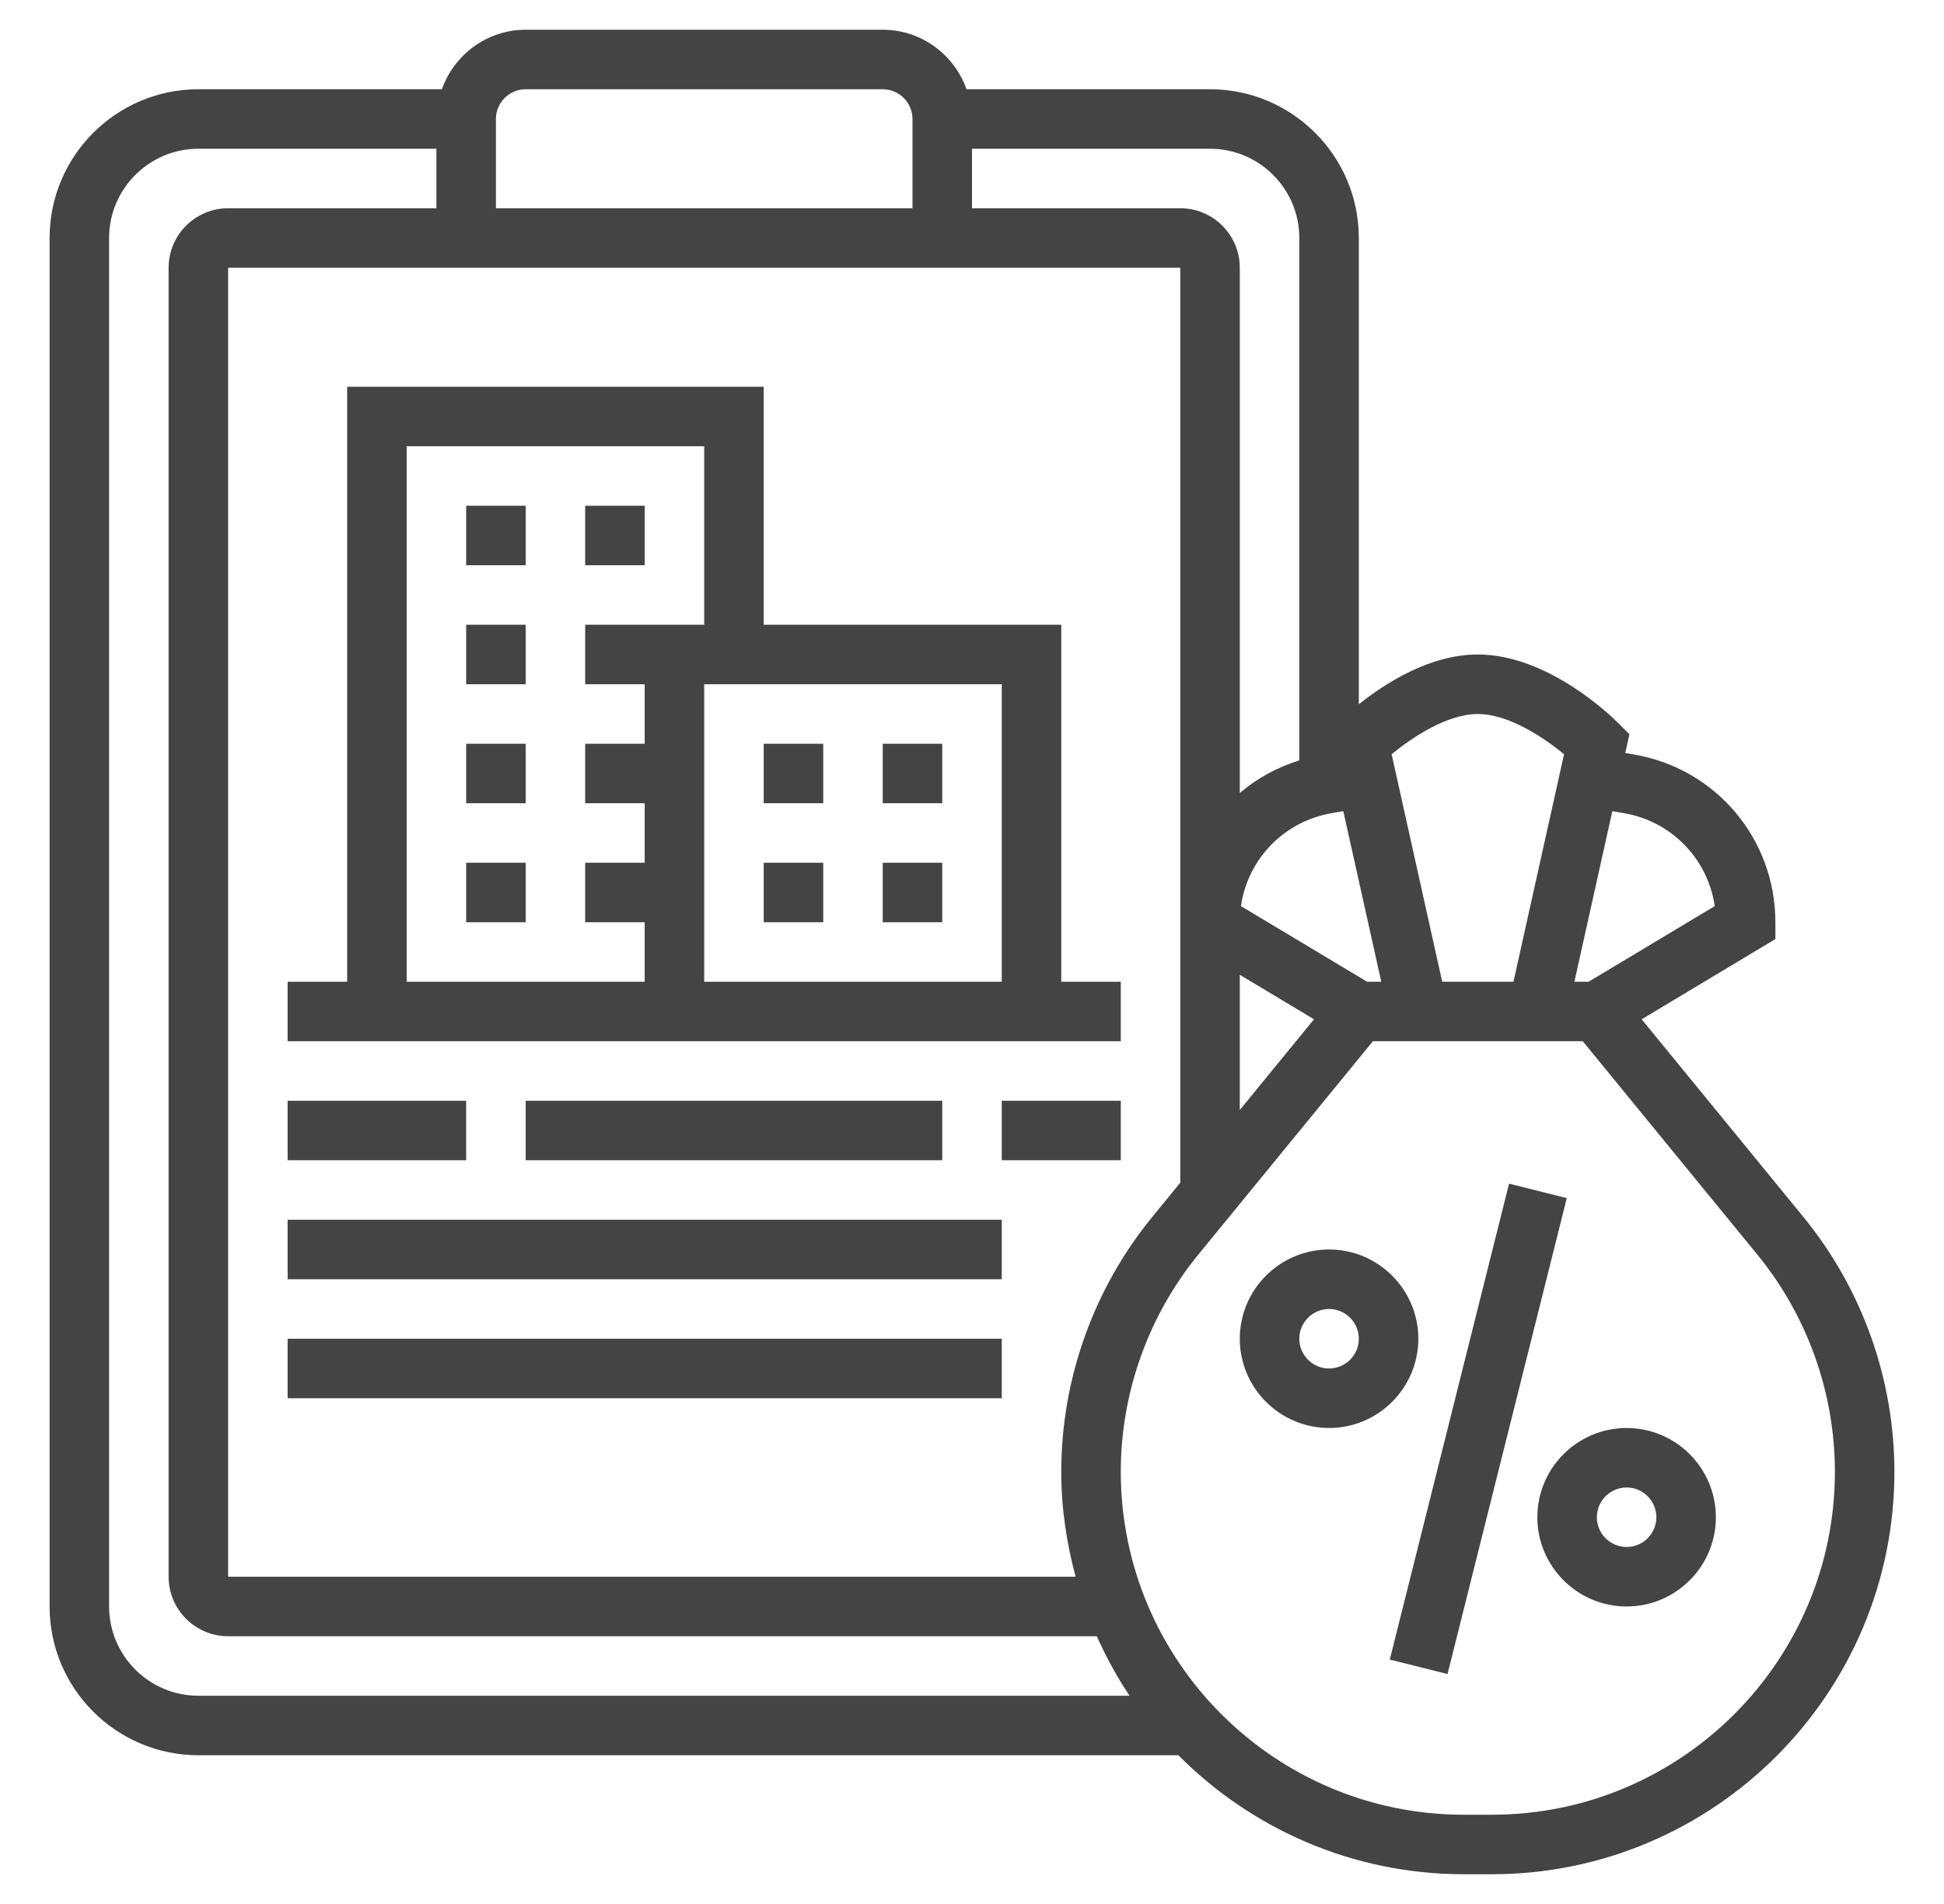 <svg width="49" height="48" viewBox="0 0 49 48" fill="none" xmlns="http://www.w3.org/2000/svg">
<path d="M45.456 30.68L41.38 25.697L44.75 23.674V23.25C44.75 21.143 43.242 19.363 41.164 19.017L40.966 18.984L41.071 18.511L40.78 18.22C40.605 18.044 39.01 16.5 37.25 16.5C36.025 16.5 34.892 17.242 34.25 17.756V6C34.25 3.932 32.568 2.25 30.5 2.25H24.362C24.052 1.379 23.227 0.75 22.25 0.75H13.25C12.274 0.75 11.448 1.379 11.138 2.25H5C2.932 2.25 1.25 3.932 1.25 6V40.5C1.25 42.568 2.932 44.25 5 44.25H29.702C31.541 46.101 34.087 47.25 36.896 47.25H37.604C43.199 47.25 47.75 42.699 47.75 37.104C47.75 34.769 46.935 32.487 45.456 30.68ZM40.917 20.497C42.133 20.699 43.049 21.656 43.221 22.843L40.042 24.75H39.684L40.64 20.45L40.917 20.497ZM37.25 18C38.026 18 38.916 18.595 39.423 19.015L38.148 24.75H36.352L35.077 19.015C35.584 18.595 36.474 18 37.25 18ZM27.112 39.75H5.75V6.75H29.75V23.25V23.674V29.816L29.044 30.679C27.564 32.487 26.75 34.769 26.75 37.104C26.75 38.02 26.884 38.905 27.112 39.75ZM31.25 24.575L33.12 25.697L31.25 27.983V24.575ZM34.458 24.75L31.279 22.843C31.451 21.655 32.367 20.699 33.583 20.497L33.859 20.45L34.816 24.75H34.458ZM32.75 6V19.169C32.189 19.346 31.68 19.623 31.25 19.991V6.75C31.25 5.923 30.577 5.25 29.75 5.25H24.5V3.75H30.5C31.741 3.75 32.75 4.76 32.75 6ZM13.25 2.25H22.25C22.663 2.25 23 2.587 23 3V5.25H12.5V3C12.5 2.587 12.837 2.25 13.25 2.25ZM5 42.75C3.76 42.75 2.75 41.74 2.75 40.5V6C2.75 4.76 3.76 3.75 5 3.75H11V5.25H5.75C4.923 5.25 4.25 5.923 4.25 6.75V39.75C4.25 40.577 4.923 41.25 5.75 41.25H27.645C27.881 41.773 28.154 42.278 28.471 42.75H5ZM37.604 45.75H36.896C32.128 45.75 28.25 41.872 28.25 37.104C28.25 35.114 28.944 33.169 30.204 31.629L34.605 26.25H39.895L44.295 31.629C45.556 33.169 46.25 35.114 46.25 37.104C46.25 41.872 42.372 45.75 37.604 45.75Z" fill="#444444"/>
<path d="M41 36C39.76 36 38.75 37.01 38.75 38.25C38.75 39.49 39.76 40.5 41 40.5C42.24 40.5 43.25 39.49 43.25 38.25C43.25 37.01 42.24 36 41 36ZM41 39C40.587 39 40.25 38.663 40.25 38.25C40.25 37.837 40.587 37.5 41 37.5C41.413 37.5 41.75 37.837 41.75 38.25C41.75 38.663 41.413 39 41 39Z" fill="#444444"/>
<path d="M35.75 33.75C35.75 32.51 34.74 31.5 33.5 31.5C32.26 31.5 31.25 32.51 31.25 33.75C31.25 34.99 32.26 36 33.5 36C34.74 36 35.75 34.99 35.75 33.75ZM33.5 34.5C33.087 34.5 32.75 34.163 32.75 33.75C32.75 33.337 33.087 33 33.5 33C33.913 33 34.25 33.337 34.25 33.75C34.25 34.163 33.913 34.5 33.5 34.5Z" fill="#444444"/>
<path d="M35.031 41.838L38.037 29.84L39.492 30.205L36.486 42.203L35.031 41.838Z" fill="#444444"/>
<path d="M26.75 15.75H19.25V9.75H8.75V24.75H7.25V26.25H28.25V24.75H26.75V15.75ZM25.25 24.75H17.75V17.25H25.25V24.75ZM10.25 11.25H17.75V15.75H16.25H14.75V17.25H16.25V18.75H14.75V20.25H16.25V21.75H14.75V23.25H16.25V24.75H10.25V11.25Z" fill="#444444"/>
<path d="M25.25 27.75H28.25V29.25H25.25V27.75Z" fill="#444444"/>
<path d="M13.25 27.75H23.75V29.25H13.25V27.75Z" fill="#444444"/>
<path d="M7.25 27.75H11.75V29.25H7.25V27.75Z" fill="#444444"/>
<path d="M7.25 30.75H25.25V32.25H7.25V30.75Z" fill="#444444"/>
<path d="M7.25 33.75H25.25V35.25H7.25V33.75Z" fill="#444444"/>
<path d="M19.25 18.75H20.75V20.25H19.25V18.75Z" fill="#444444"/>
<path d="M22.25 18.75H23.75V20.25H22.25V18.75Z" fill="#444444"/>
<path d="M19.25 21.75H20.75V23.25H19.25V21.75Z" fill="#444444"/>
<path d="M22.25 21.75H23.75V23.25H22.25V21.75Z" fill="#444444"/>
<path d="M11.75 18.75H13.25V20.25H11.75V18.75Z" fill="#444444"/>
<path d="M11.75 21.75H13.25V23.25H11.75V21.75Z" fill="#444444"/>
<path d="M11.75 12.75H13.25V14.25H11.75V12.75Z" fill="#444444"/>
<path d="M14.75 12.75H16.25V14.25H14.75V12.75Z" fill="#444444"/>
<path d="M11.75 15.75H13.25V17.25H11.75V15.75Z" fill="#444444"/>
</svg>
